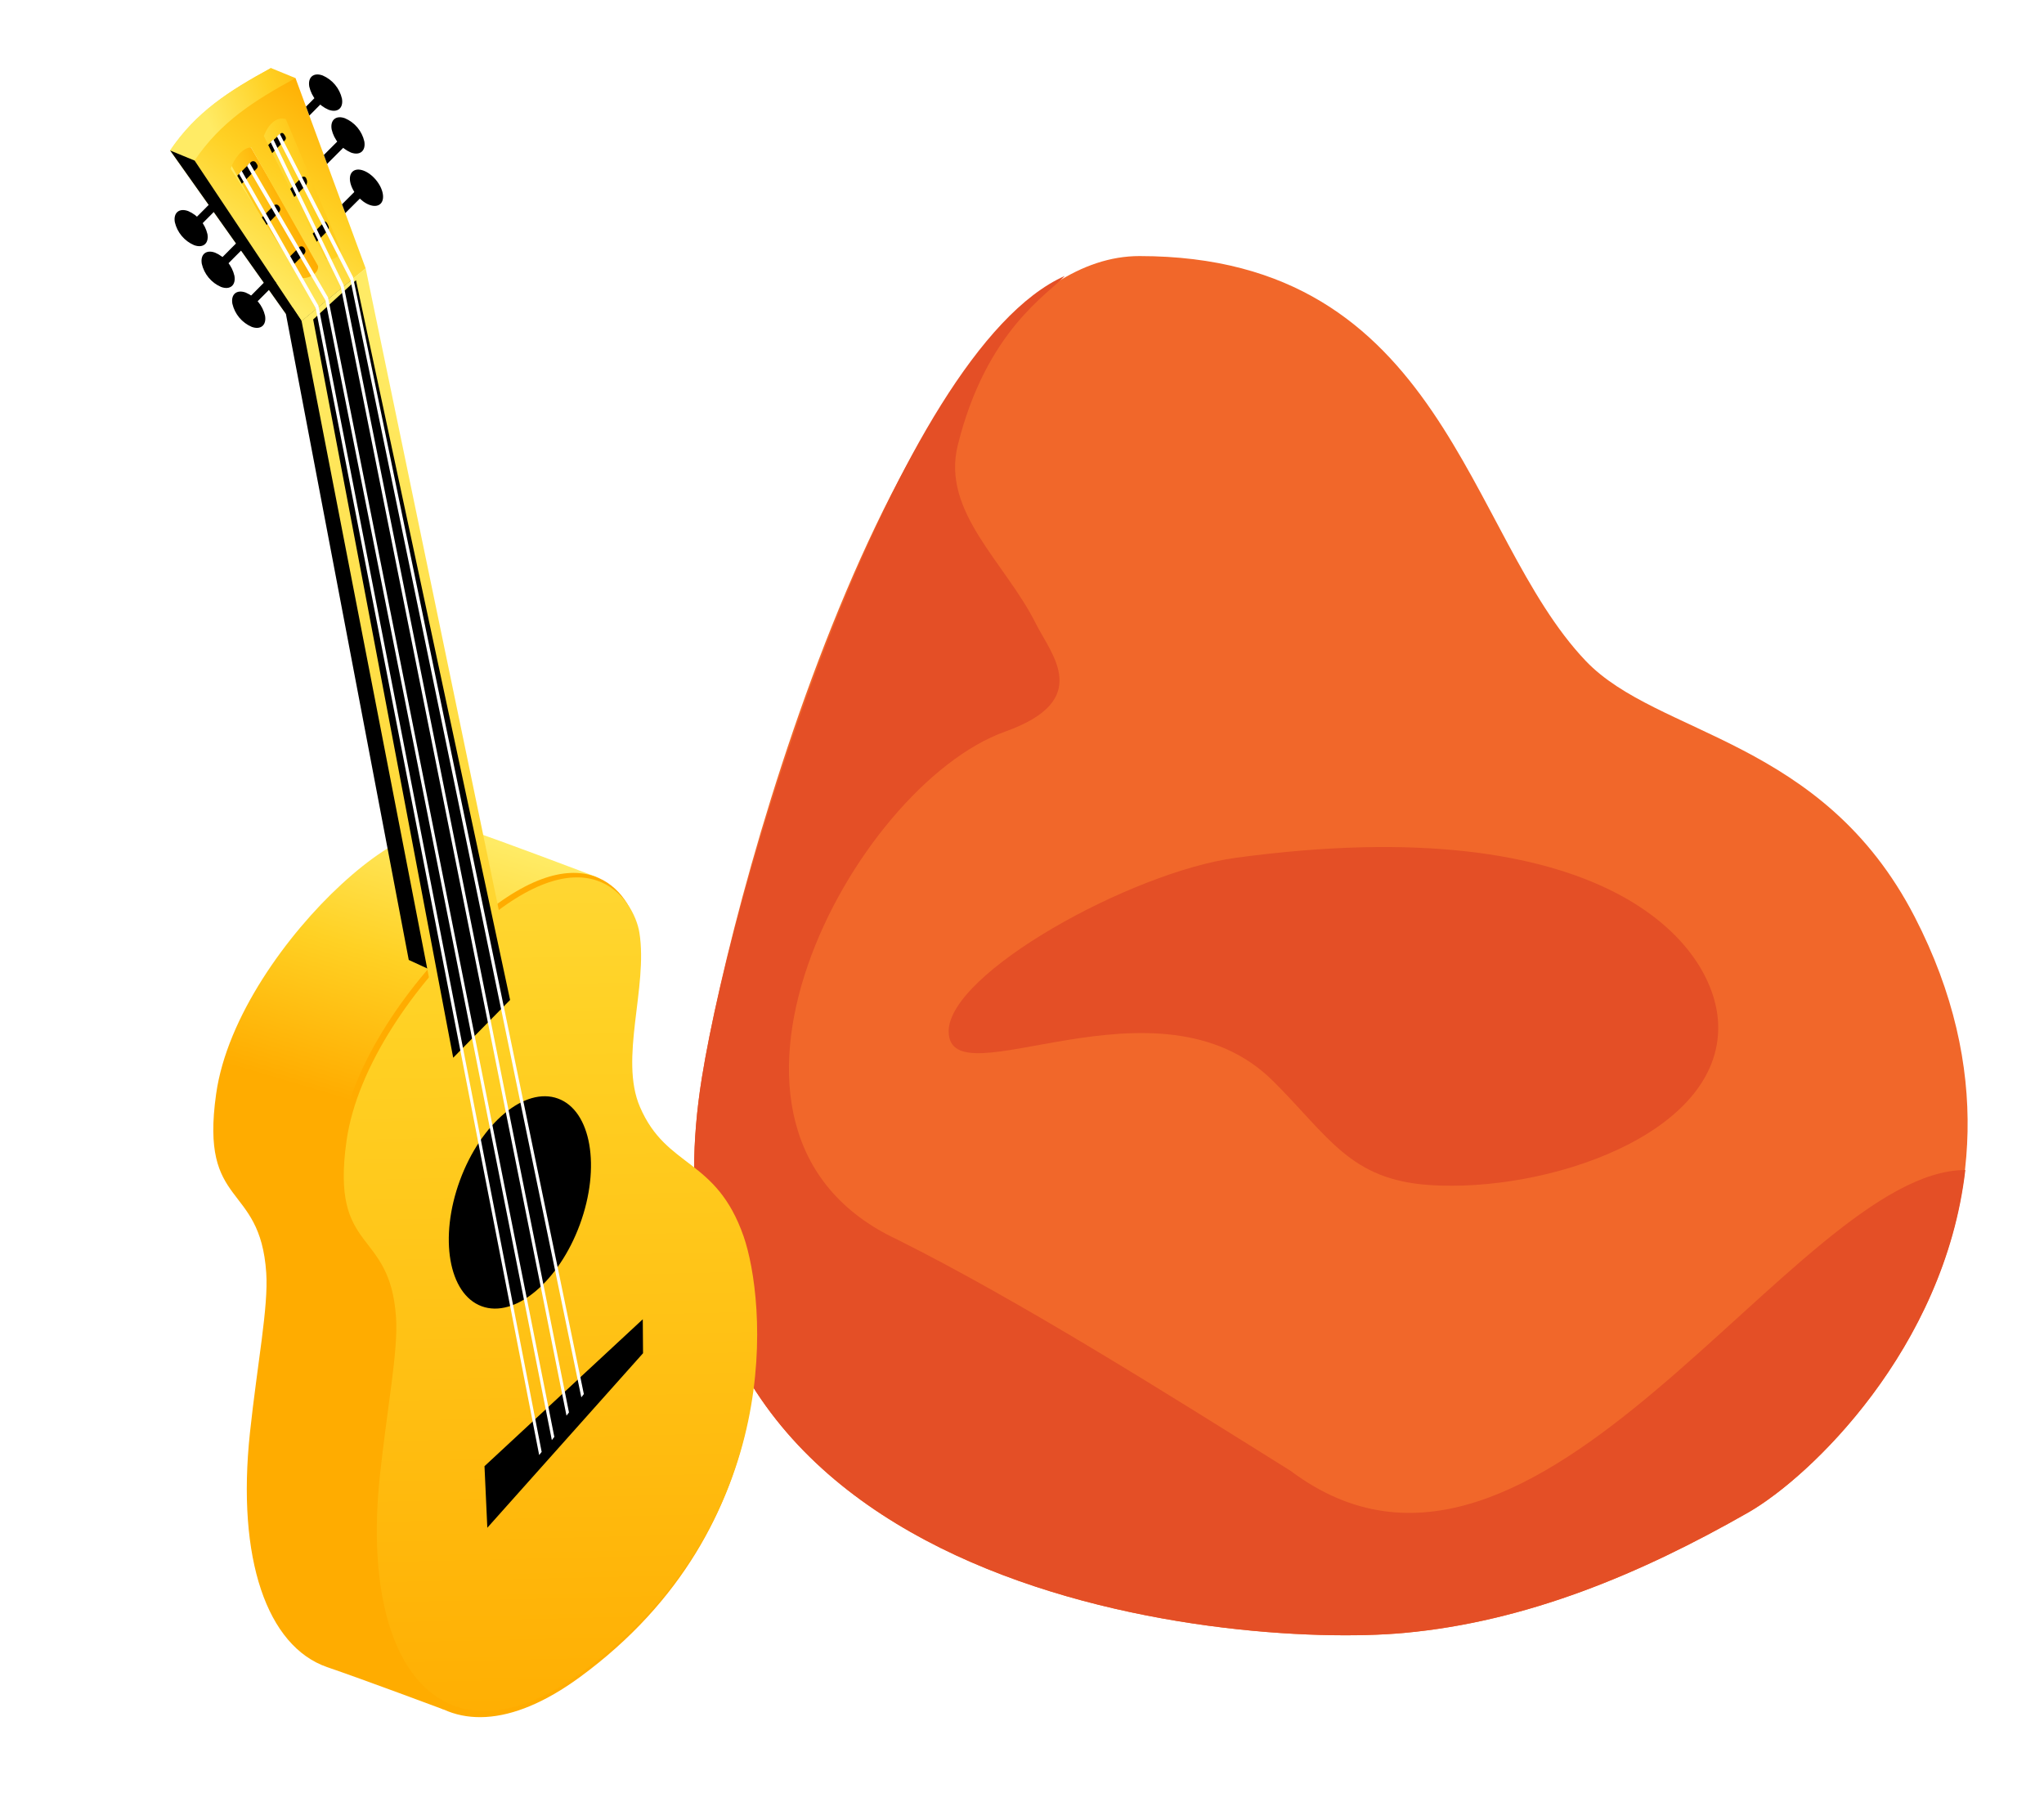 <svg width="212" height="186" viewBox="0 0 212 186" fill="none" xmlns="http://www.w3.org/2000/svg">
<g filter="url(#filter0_d_30_2532)">
<path d="M118.182 26.559C149.873 26.559 151.993 55.462 164.474 68.552C171.927 76.364 189.025 76.55 198.593 95.105C214.924 126.777 190.473 151.646 181.314 156.879C170.157 163.252 158.347 168.199 145.634 169.366C127.328 171.049 64.165 165.376 72.798 111.785C76.152 90.97 94.19 26.559 118.182 26.559Z" fill="#F1672A"/>
<path d="M72.795 111.784C76.149 90.969 92.861 36.439 110.431 28.623C108.842 30.42 102.293 34.219 99.338 46.184C97.627 53.115 104.258 58.312 107.449 64.703C109.047 67.893 113.399 72.618 104.258 75.877C88.499 81.496 69.127 117.395 93.079 128.569C105.851 134.96 121.106 144.582 133.879 152.566C159.428 171.73 186.126 121.352 203.841 121.352C201.694 139.867 187.733 153.211 181.315 156.874C170.158 163.246 158.348 168.194 145.635 169.36C127.329 171.049 64.162 165.375 72.795 111.784Z" fill="#E44F26"/>
<path d="M128.183 88.969C166.387 83.785 177.92 97.86 178.206 106.23C178.592 117.69 160.346 123.75 148.209 122.906C140.048 122.338 137.869 117.945 132.087 112.167C120.122 100.202 98.395 114.386 98.395 106.961C98.395 100.928 117.335 90.439 128.183 88.969Z" fill="#E44F26"/>
<path fill-rule="evenodd" clip-rule="evenodd" d="M22.418 113.457C23.54 105.482 29.788 96.896 35.403 91.727C41.473 86.137 45.755 85.18 48.596 86.084C51.437 86.989 61.845 90.95 61.845 90.95L45.999 177.303C45.999 177.303 37.472 174.115 33.922 172.909C27.703 170.744 24.528 161.692 25.922 148.617C26.689 141.434 27.851 135.561 27.615 132.023C26.981 122.493 20.708 125.485 22.418 113.457Z" fill="url(#paint0_linear_30_2532)"/>
<path fill-rule="evenodd" clip-rule="evenodd" d="M35.295 118.203C36.418 110.228 42.664 101.638 48.284 96.468C60.529 85.197 65.495 92.806 66.059 96.344C66.977 102.073 63.92 109.561 66.117 114.658C68.913 121.151 74.116 119.965 77 128.237C79.29 134.8 81.614 158.216 60.138 173.951C45.709 184.519 36.611 173.907 38.803 153.358C39.568 146.162 40.73 140.285 40.507 136.753C39.859 127.217 33.589 130.226 35.295 118.203Z" fill="#FFAC00"/>
<path fill-rule="evenodd" clip-rule="evenodd" d="M35.942 118.317C37.054 110.46 43.218 101.967 48.767 96.861C60.859 85.73 65.76 93.242 66.318 96.737C67.223 102.395 64.206 109.786 66.378 114.818C69.139 121.23 74.275 120.06 77.123 128.226C79.382 134.708 81.677 157.831 60.474 173.367C46.225 183.804 37.24 173.324 39.404 153.035C40.161 145.944 41.31 140.143 41.077 136.648C40.454 127.254 34.26 130.206 35.942 118.317Z" fill="url(#paint1_linear_30_2532)"/>
<path fill-rule="evenodd" clip-rule="evenodd" d="M50.544 158.456L50.251 152.07L66.668 136.831L66.695 140.354L50.544 158.456Z" fill="black"/>
<path fill-rule="evenodd" clip-rule="evenodd" d="M29.653 32.556L36.19 26.294L44.359 100.467L42.395 99.562L29.653 32.556Z" fill="black"/>
<path fill-rule="evenodd" clip-rule="evenodd" d="M28.11 7.057L35.979 26.323L29.653 32.557L17.643 15.616C20.352 11.611 23.733 9.444 28.11 7.057ZM23.267 12.468L29.354 25.161C30.572 24.981 31.033 24.871 30.995 23.628L25.553 10.689C24.641 10.415 23.757 11.156 23.267 12.468Z" fill="url(#paint2_linear_30_2532)"/>
<path fill-rule="evenodd" clip-rule="evenodd" d="M21.957 13.643L26.044 15.304L33.566 28.315L31.216 29.673L21.957 13.643Z" fill="url(#paint3_linear_30_2532)"/>
<path fill-rule="evenodd" clip-rule="evenodd" d="M28.102 7.058L30.651 8.1L21.046 17.543L17.64 15.599C20.344 11.613 23.725 9.445 28.102 7.058Z" fill="url(#paint4_linear_30_2532)"/>
<path fill-rule="evenodd" clip-rule="evenodd" d="M30.65 8.1L37.926 27.837L31.283 33.309L20.185 16.642C22.888 12.656 26.27 10.488 30.65 8.1ZM27.37 14.128L33.758 26.855C34.512 27.092 35.437 26.564 35.302 25.788L29.644 12.351C28.732 12.076 27.848 12.813 27.358 14.13L27.37 14.128ZM23.935 17.506L31.159 28.822C32.09 28.981 33.105 28.278 32.984 27.577L26.044 15.304C25.168 15.261 24.183 16.568 23.935 17.506Z" fill="url(#paint5_linear_30_2532)"/>
<path fill-rule="evenodd" clip-rule="evenodd" d="M17.651 15.611L20.187 16.655L31.279 33.288L29.653 32.559L17.651 15.611Z" fill="black"/>
<path fill-rule="evenodd" clip-rule="evenodd" d="M31.279 33.288L37.925 27.828L52.054 95.93L44.75 102.727L31.279 33.288Z" fill="url(#paint6_linear_30_2532)"/>
<path fill-rule="evenodd" clip-rule="evenodd" d="M32.481 33.135L36.92 29.059L52.906 103.713L47.005 109.706L32.481 33.135Z" fill="black"/>
<path d="M32.085 11.988L34.518 9.535C34.601 9.451 34.648 9.337 34.647 9.218C34.646 9.099 34.598 8.986 34.514 8.902C34.43 8.819 34.316 8.773 34.197 8.773C34.078 8.774 33.965 8.822 33.881 8.906L31.742 11.057L32.085 11.988Z" fill="black"/>
<path d="M29.111 13.842C28.637 14.252 27.818 15.038 27.818 15.038L28.232 15.879L29.587 14.516C29.629 14.461 29.651 14.393 29.651 14.324C29.651 14.254 29.628 14.187 29.585 14.132C29.529 14.007 29.337 13.651 29.111 13.842Z" fill="black"/>
<path d="M22.466 20.425L19.414 23.495L19.969 24.203L23.028 21.123C22.826 20.903 22.638 20.67 22.466 20.425Z" fill="black"/>
<path d="M25.081 19.055L26.626 17.491C26.684 17.435 26.721 17.36 26.728 17.279C26.736 17.198 26.714 17.118 26.666 17.052L26.548 16.869C26.52 16.827 26.483 16.792 26.439 16.767C26.396 16.741 26.347 16.725 26.297 16.72C26.246 16.715 26.195 16.721 26.148 16.738C26.1 16.755 26.057 16.782 26.021 16.818L24.609 18.225L25.081 19.055Z" fill="black"/>
<path d="M33.929 17.002L36.401 14.525C36.443 14.484 36.476 14.434 36.498 14.38C36.521 14.326 36.532 14.268 36.532 14.209C36.533 14.15 36.521 14.092 36.499 14.037C36.476 13.983 36.443 13.934 36.402 13.892C36.36 13.85 36.311 13.817 36.257 13.795C36.202 13.772 36.144 13.761 36.085 13.76C36.026 13.76 35.968 13.772 35.914 13.794C35.859 13.817 35.81 13.85 35.768 13.891L33.591 16.071L33.929 17.002Z" fill="black"/>
<path d="M31.288 18.402L30.102 19.593L30.525 20.436L31.681 19.276C31.764 19.191 31.82 19.083 31.842 18.966C31.864 18.849 31.851 18.729 31.805 18.619L31.758 18.497C31.741 18.453 31.713 18.413 31.676 18.383C31.64 18.352 31.596 18.331 31.549 18.321C31.503 18.312 31.454 18.314 31.408 18.328C31.363 18.342 31.321 18.367 31.288 18.402Z" fill="black"/>
<path d="M27.654 23.331L28.957 21.991C29.024 21.917 29.064 21.823 29.069 21.723C29.073 21.623 29.043 21.525 28.983 21.446L28.9 21.339C28.872 21.303 28.836 21.273 28.795 21.252C28.755 21.23 28.71 21.218 28.665 21.215C28.619 21.212 28.573 21.218 28.53 21.234C28.487 21.25 28.448 21.274 28.415 21.306L27.156 22.553C27.336 22.803 27.503 23.063 27.654 23.331Z" fill="black"/>
<path d="M25.536 24.998C25.449 24.914 25.396 24.802 25.386 24.682C25.35 24.599 25.321 24.513 25.298 24.425L22.117 27.625L22.672 28.334L25.758 25.232L25.536 24.998Z" fill="black"/>
<path d="M28.215 28.819C28.165 28.755 28.114 28.681 28.067 28.612L24.932 31.778L25.487 32.486L28.639 29.321C28.474 29.175 28.331 29.006 28.215 28.819Z" fill="black"/>
<path d="M31.622 25.828C31.613 25.777 31.518 25.673 31.518 25.673C31.488 25.637 31.451 25.607 31.409 25.586C31.367 25.564 31.322 25.552 31.275 25.55C31.228 25.547 31.181 25.555 31.137 25.571C31.093 25.588 31.054 25.614 31.02 25.647L29.868 26.806C29.898 26.857 29.925 26.913 29.951 26.964C29.998 27.008 30.037 27.058 30.068 27.113C30.146 27.271 30.235 27.425 30.333 27.573L31.556 26.345C31.623 26.278 31.666 26.191 31.678 26.098C31.689 26.004 31.67 25.909 31.622 25.828Z" fill="black"/>
<path d="M35.815 22.102L38.432 19.488C38.515 19.403 38.562 19.289 38.561 19.171C38.56 19.052 38.513 18.939 38.428 18.855C38.344 18.772 38.23 18.725 38.111 18.726C37.992 18.727 37.879 18.774 37.795 18.859L35.475 21.188C35.599 21.526 35.695 21.781 35.815 22.102Z" fill="black"/>
<path d="M33.642 23.012L32.431 24.229L32.849 25.073L33.98 23.94C34.045 23.877 34.089 23.795 34.104 23.706C34.12 23.617 34.107 23.526 34.067 23.445C34.067 23.445 33.826 22.825 33.642 23.012Z" fill="black"/>
<path d="M21.515 24.275C21.684 25.253 21.065 25.771 20.132 25.427C19.636 25.215 19.197 24.889 18.85 24.476C18.503 24.063 18.258 23.574 18.134 23.049C17.964 22.067 18.584 21.549 19.52 21.893C20.016 22.107 20.454 22.434 20.8 22.848C21.146 23.261 21.391 23.75 21.515 24.275Z" fill="black"/>
<path d="M24.314 28.605C24.484 29.587 23.864 30.105 22.927 29.761C22.43 29.546 21.989 29.217 21.642 28.8C21.295 28.383 21.051 27.89 20.93 27.362C20.76 26.38 21.38 25.862 22.312 26.206C22.811 26.421 23.252 26.749 23.6 27.166C23.947 27.583 24.192 28.076 24.314 28.605Z" fill="black"/>
<path d="M27.49 32.745C27.66 33.727 27.036 34.245 26.104 33.901C25.604 33.686 25.163 33.357 24.815 32.939C24.467 32.522 24.223 32.028 24.101 31.498C23.932 30.52 24.551 30.003 25.488 30.346C25.987 30.561 26.428 30.89 26.775 31.306C27.123 31.723 27.368 32.216 27.49 32.745Z" fill="black"/>
<path d="M39.427 21.17C39.967 20.72 39.771 19.594 38.989 18.657C38.207 17.719 37.136 17.324 36.595 17.774C36.055 18.225 36.251 19.35 37.033 20.288C37.815 21.226 38.886 21.621 39.427 21.17Z" fill="black"/>
<path d="M37.787 14.666C37.957 15.649 37.337 16.166 36.401 15.823C35.902 15.607 35.461 15.277 35.113 14.86C34.765 14.443 34.52 13.95 34.398 13.42C34.229 12.442 34.852 11.924 35.785 12.268C36.284 12.482 36.726 12.81 37.073 13.227C37.421 13.644 37.666 14.137 37.787 14.666Z" fill="black"/>
<path d="M35.467 10.227C35.637 11.209 35.013 11.728 34.081 11.383C33.582 11.169 33.14 10.841 32.792 10.424C32.445 10.007 32.2 9.514 32.079 8.985C31.909 8.003 32.528 7.485 33.465 7.828C33.964 8.043 34.405 8.372 34.752 8.789C35.1 9.205 35.345 9.698 35.467 10.227Z" fill="black"/>
<path d="M60.143 127C62.329 121.051 61.316 115.206 57.881 113.943C54.445 112.68 49.888 116.478 47.701 122.427C45.515 128.375 46.528 134.221 49.964 135.484C53.399 136.746 57.957 132.948 60.143 127Z" fill="black"/>
<path d="M60.555 144.589L60.293 144.929L36.344 29.031L28.724 14.152L29.012 13.869L36.617 28.737L60.555 144.589ZM59.013 146.495L58.755 146.829L35.35 29.76L28.063 14.729L28.353 14.459L35.63 29.53L59.013 146.495ZM57.493 149.031L57.236 149.366L33.758 31.151L25.623 17.218L25.881 16.884L34.021 30.846L57.493 149.031ZM56.18 150.586L55.922 150.916L32.741 31.941L24.792 18.032L25.054 17.701L33.025 31.71L56.18 150.586Z" fill="white"/>
</g>
<defs>
<filter id="filter0_d_30_2532" x="10.64" y="0.057" width="200.439" height="185.043" filterUnits="userSpaceOnUse" color-interpolation-filters="sRGB">
<feFlood flood-opacity="0" result="BackgroundImageFix"/>
<feColorMatrix in="SourceAlpha" type="matrix" values="0 0 0 0 0 0 0 0 0 0 0 0 0 0 0 0 0 0 127 0" result="hardAlpha"/>
<feOffset/>
<feGaussianBlur stdDeviation="3.5"/>
<feComposite in2="hardAlpha" operator="out"/>
<feColorMatrix type="matrix" values="0 0 0 0 0 0 0 0 0 0.11 0 0 0 0 0.325 0 0 0 0.5 0"/>
<feBlend mode="normal" in2="BackgroundImageFix" result="effect1_dropShadow_30_2532"/>
<feBlend mode="normal" in="SourceGraphic" in2="effect1_dropShadow_30_2532" result="shape"/>
</filter>
<linearGradient id="paint0_linear_30_2532" x1="51.365" y1="87.468" x2="42.792" y2="116.186" gradientUnits="userSpaceOnUse">
<stop stop-color="#FFEB65"/>
<stop offset="0.18" stop-color="#FFE14D"/>
<stop offset="0.48" stop-color="#FFD124"/>
<stop offset="1" stop-color="#FFAC00"/>
</linearGradient>
<linearGradient id="paint1_linear_30_2532" x1="54.896" y1="34.992" x2="58.33" y2="183.507" gradientUnits="userSpaceOnUse">
<stop stop-color="#FFEB65"/>
<stop offset="0.18" stop-color="#FFE14D"/>
<stop offset="0.48" stop-color="#FFD124"/>
<stop offset="1" stop-color="#FFAC00"/>
</linearGradient>
<linearGradient id="paint2_linear_30_2532" x1="26.539" y1="24.2" x2="38.539" y2="19.084" gradientUnits="userSpaceOnUse">
<stop stop-color="#FFEB65"/>
<stop offset="0.18" stop-color="#FFE14D"/>
<stop offset="0.48" stop-color="#FFD124"/>
<stop offset="1" stop-color="#FFAC00"/>
</linearGradient>
<linearGradient id="paint3_linear_30_2532" x1="21.528" y1="23.754" x2="29.848" y2="20.3" gradientUnits="userSpaceOnUse">
<stop stop-color="#FFEB65"/>
<stop offset="0.18" stop-color="#FFE14D"/>
<stop offset="0.48" stop-color="#FFD124"/>
<stop offset="1" stop-color="#FFAC00"/>
</linearGradient>
<linearGradient id="paint4_linear_30_2532" x1="23.065" y1="16.072" x2="36.844" y2="10.197" gradientUnits="userSpaceOnUse">
<stop stop-color="#FFEB65"/>
<stop offset="0.18" stop-color="#FFE14D"/>
<stop offset="0.48" stop-color="#FFD124"/>
<stop offset="1" stop-color="#FFAC00"/>
</linearGradient>
<linearGradient id="paint5_linear_30_2532" x1="24.948" y1="27.857" x2="37.046" y2="11.286" gradientUnits="userSpaceOnUse">
<stop stop-color="#FFEB65"/>
<stop offset="0.18" stop-color="#FFE14D"/>
<stop offset="0.48" stop-color="#FFD124"/>
<stop offset="1" stop-color="#FFAC00"/>
</linearGradient>
<linearGradient id="paint6_linear_30_2532" x1="40.989" y1="35.316" x2="44.427" y2="183.83" gradientUnits="userSpaceOnUse">
<stop stop-color="#FFEB65"/>
<stop offset="0.18" stop-color="#FFE14D"/>
<stop offset="0.48" stop-color="#FFD124"/>
<stop offset="1" stop-color="#FFAC00"/>
</linearGradient>
</defs>
</svg>
